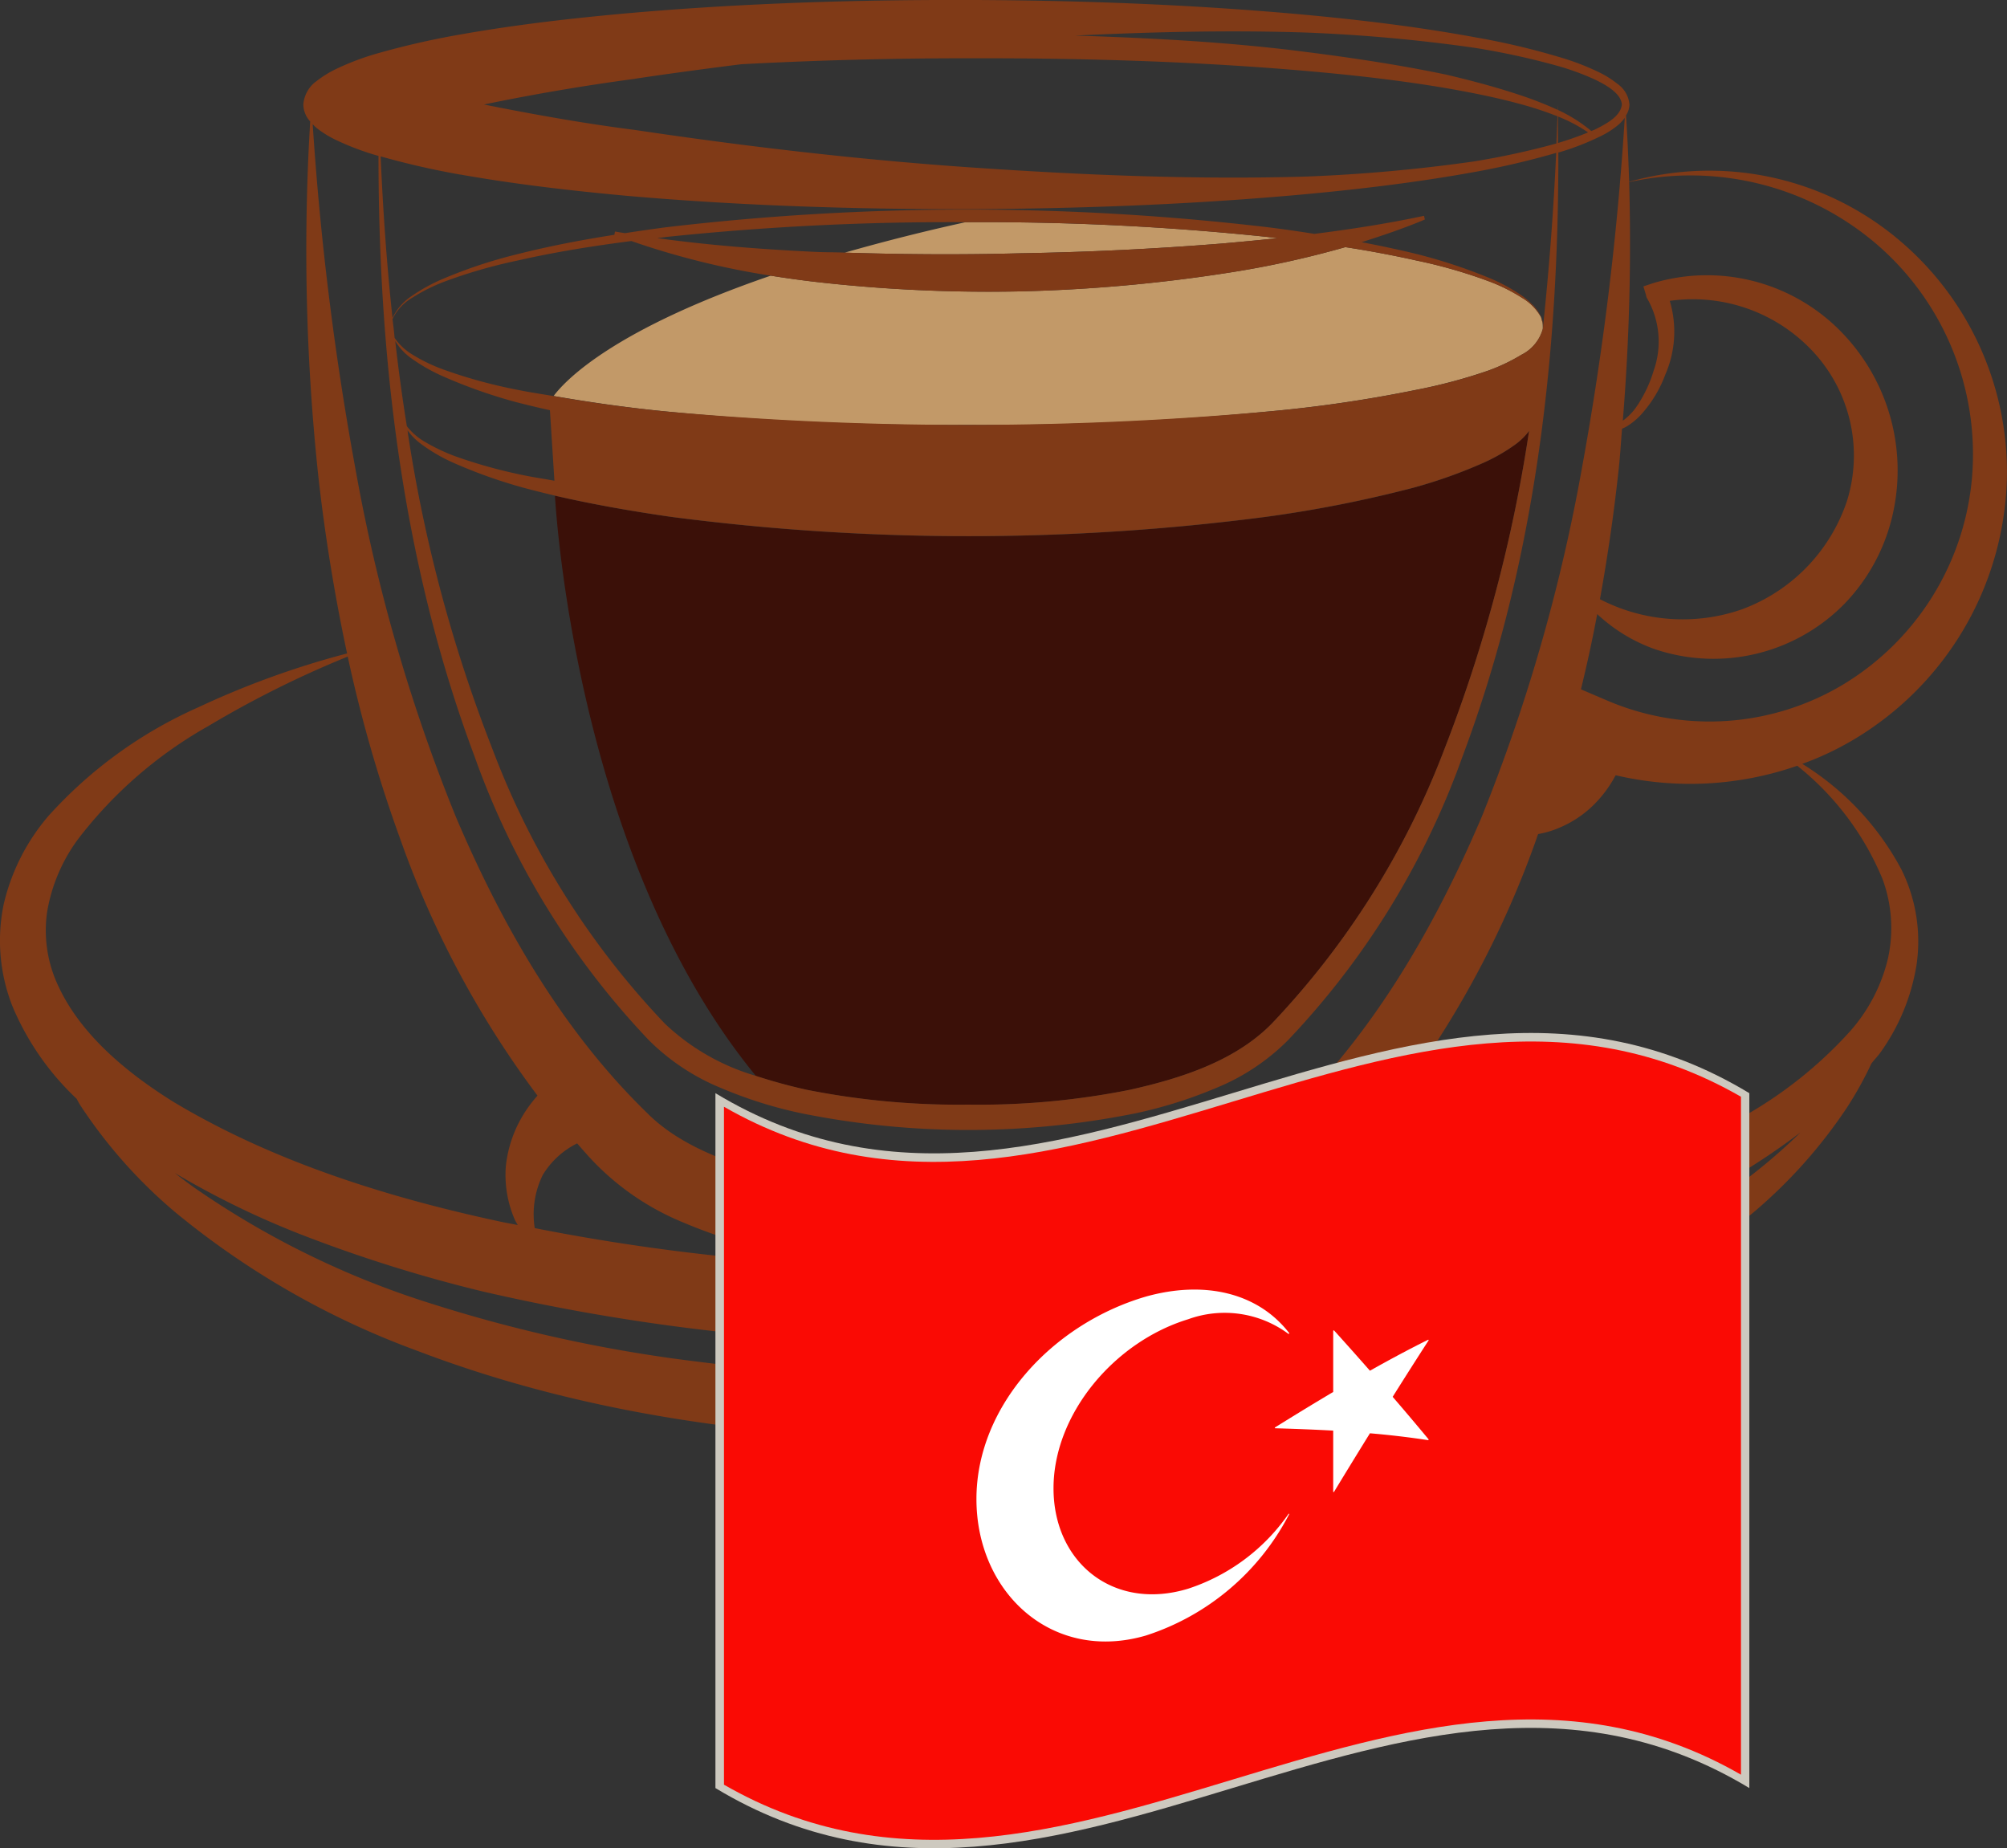 <svg xmlns="http://www.w3.org/2000/svg" width="123.367" height="113.612" viewBox="0 0 123.367 113.612">
    <rect x="0" y="0" width="123.367" height="113.612" fill="#333333" stroke="none"/>
    <defs>
        <style>
            .cls-1{fill:#3b1008}.cls-2{fill:#c29968}.cls-3{fill:#803a17}.cls-4{fill:#cdc9bf}.cls-5{fill:#fa0a04}.cls-6{fill:#fff}
        </style>
    </defs>
    <g id="Group_3451" data-name="Group 3451" transform="translate(-821.213 -1416.456)">
        <g id="Group_146" data-name="Group 146" transform="translate(821.213 1416.456)">
            <g id="Group_145" data-name="Group 145">
                <path id="Path_1364" d="M256.026 658.126a47.908 47.908 0 0 0 9.931.915 47.359 47.359 0 0 0 9.947-.915c3.192-.713 6.463-1.783 8.7-4.05a50.457 50.457 0 0 0 10.613-16.85 91.216 91.216 0 0 0 5.2-19.474.3.3 0 0 0 .017-.119 4.15 4.15 0 0 1-.777.778 10.964 10.964 0 0 1-2.009 1.167 30.339 30.339 0 0 1-4.342 1.546 76.753 76.753 0 0 1-9.023 1.783 141.33 141.33 0 0 1-36.615 0c-2.38-.347-4.763-.761-7.112-1.3.114 1.849 1.54 22.5 12.362 35.675a34.93 34.93 0 0 0 3.108.844z" class="cls-1" data-name="Path 1364" transform="translate(-206.445 -591.134)"/>
                <path id="Path_1365" d="M273.235 613.388a2.534 2.534 0 0 1 .226.243 1.608 1.608 0 0 0-.226-.243z" class="cls-2" data-name="Path 1365" transform="translate(-179.068 -594.69)"/>
                <path id="Path_1366" d="M273.549 613.806a1.432 1.432 0 0 0-.129-.2 1.432 1.432 0 0 1 .129.2z" class="cls-2" data-name="Path 1366" transform="translate(-178.913 -594.51)"/>
                <path id="Path_1367" d="M240.51 620.633c2.315.4 4.631.73 6.981.956a176.951 176.951 0 0 0 18.437.818 177.41 177.41 0 0 0 18.452-.818 82.573 82.573 0 0 0 9.122-1.329 32.506 32.506 0 0 0 4.438-1.182 11.406 11.406 0 0 0 2.06-.978 2.548 2.548 0 0 0 1.312-1.571 3.649 3.649 0 0 0-.017-.428c-.031-.066-.031-.147-.064-.211 0-.033-.017-.057-.017-.09a3.188 3.188 0 0 0-1.183-1.207 10.664 10.664 0 0 0-2.056-1.02 30.622 30.622 0 0 0-4.44-1.272 66.073 66.073 0 0 0-4.359-.819 59.151 59.151 0 0 1-7.354 1.6 97.6 97.6 0 0 1-12.588 1.119 94.047 94.047 0 0 1-12.619-.583 63.808 63.808 0 0 1-2.757-.382c-9.542 3.273-12.558 6.344-13.348 7.397z" class="cls-2" data-name="Path 1367" transform="translate(-206.481 -596.291)"/>
                <path id="Path_1368" d="M261.025 612.558a195.23 195.23 0 0 0 12.474-.606c1.117-.1 2.236-.2 3.368-.325-.209-.015-.419-.048-.616-.072a167.419 167.419 0 0 0-18.483-.908h-.1a122.535 122.535 0 0 0-7.421 1.871c3.6.113 7.182.137 10.778.04z" class="cls-2" data-name="Path 1368" transform="translate(-198.321 -596.988)"/>
                <path id="Path_1369" d="M273.6 614.322a.278.278 0 0 1-.031.154.054.054 0 0 0 .015-.033.353.353 0 0 0 .016-.121z" class="cls-2" data-name="Path 1369" transform="translate(-178.788 -593.908)"/>
                <path id="Path_1370" d="M345.352 632.65a18.645 18.645 0 0 0-7.34-15.253 18.082 18.082 0 0 0-15.876-3.007c-.05-1.36-.1-2.72-.195-4.079a1.331 1.331 0 0 0 .211-.649v-.026a1.717 1.717 0 0 0-.731-1.262 5.787 5.787 0 0 0-1.149-.722 15.429 15.429 0 0 0-2.462-.939 44.531 44.531 0 0 0-5.105-1.2c-3.433-.632-6.884-1.053-10.352-1.378-6.933-.64-13.883-.9-20.834-.923-6.967-.017-13.917.2-20.868.809-3.466.309-6.932.706-10.368 1.314a50.134 50.134 0 0 0-5.134 1.174 16.141 16.141 0 0 0-2.5.948 6.453 6.453 0 0 0-1.2.744 1.946 1.946 0 0 0-.81 1.433 1.578 1.578 0 0 0 .421 1.046 131.081 131.081 0 0 0 .487 21.692 111.141 111.141 0 0 0 1.781 11.01 53.437 53.437 0 0 0-9.153 3.313 27.209 27.209 0 0 0-9.218 6.691 12.779 12.779 0 0 0-2.738 5.419 11.006 11.006 0 0 0 .535 6.254 16.673 16.673 0 0 0 3.953 5.7 4.8 4.8 0 0 0 .325.551 30.425 30.425 0 0 0 5.717 6.406 50.833 50.833 0 0 0 14.891 8.531c10.739 4.1 22.291 5.493 33.631 5.517 11.342-.017 22.894-1.408 33.635-5.508a50.831 50.831 0 0 0 14.887-8.53 30.666 30.666 0 0 0 5.719-6.415 22.252 22.252 0 0 0 1.509-2.714c.16-.219.34-.4.5-.606a12.691 12.691 0 0 0 2.286-5.517 9.96 9.96 0 0 0-.939-5.816 17.05 17.05 0 0 0-6.092-6.489 18.476 18.476 0 0 0 4.276-2.211 19.236 19.236 0 0 0 8.3-15.308zm-43.093-27.436a100.914 100.914 0 0 1 10.335.933 46.293 46.293 0 0 1 5.056 1.093 15.978 15.978 0 0 1 2.4.873c.713.349 1.573.843 1.637 1.516-.064.72-.924 1.182-1.637 1.538-.081.042-.162.066-.243.1a9.239 9.239 0 0 0-2.042-1.29v-.34c0 .114-.015.228-.015.333a23.272 23.272 0 0 0-2.075-.827c-1.571-.535-3.159-.956-4.763-1.336-3.207-.673-6.446-1.134-9.7-1.531-4.357-.511-8.749-.737-13.137-.875 4.72-.226 9.452-.342 14.184-.187zm17.351 6.14a19.479 19.479 0 0 1-1.849.649v-1.626a9.245 9.245 0 0 1 1.849.977zm-58.585-3.3c2.156-.323 4.342-.616 6.531-.891q7.046-.375 14.095-.366c6.48-.015 12.992.164 19.455.68 3.24.261 6.465.6 9.672 1.136 1.588.276 3.192.59 4.749 1.02a20.806 20.806 0 0 1 2.2.73c-.017.551-.05 1.11-.064 1.67-.016 0-.016 0-.016.005a48.02 48.02 0 0 1-5.056 1.1 100.394 100.394 0 0 1-10.335.93c-6.919.2-13.852-.1-20.738-.573-6.9-.48-13.755-1.288-20.5-2.293-3.141-.4-6.268-.963-9.282-1.564a133.31 133.31 0 0 1 9.289-1.58zm-10.741 5.888c3.436.608 6.9 1.005 10.368 1.321 6.952.6 13.9.818 20.868.81 6.95-.033 13.9-.292 20.834-.932 3.468-.325 6.935-.746 10.352-1.369a49.578 49.578 0 0 0 4.943-1.16q-.245 5.323-.8 10.613a1.6 1.6 0 0 0-.226-.721 1.415 1.415 0 0 0-.129-.2.7.7 0 0 0-.114-.154 2.518 2.518 0 0 0-.226-.242 4.951 4.951 0 0 0-.553-.478 10.632 10.632 0 0 0-2.04-1.119 32.539 32.539 0 0 0-4.423-1.466c-1.15-.283-2.3-.526-3.451-.744 1.312-.414 2.626-.86 3.889-1.393l-.05-.228c-2.235.478-4.487.825-6.739 1.11a85.328 85.328 0 0 0-2.8-.4 157.9 157.9 0 0 0-37.1 0 112.9 112.9 0 0 0-2.479.357l-.614-.1-.035.2c-2.023.316-4.032.7-6.024 1.207a29.731 29.731 0 0 0-4.409 1.457 10.882 10.882 0 0 0-2.056 1.119 3.314 3.314 0 0 0-1.15 1.327c-.357-3.3-.584-6.61-.73-9.931a49.454 49.454 0 0 0 4.894 1.12zm10.516 4.088a48.923 48.923 0 0 0 8.569 2.13c.924.147 1.832.276 2.756.382a94.088 94.088 0 0 0 12.619.583 97.62 97.62 0 0 0 12.588-1.119 59.082 59.082 0 0 0 7.354-1.6 66.08 66.08 0 0 1 4.359.82 30.628 30.628 0 0 1 4.44 1.272 10.661 10.661 0 0 1 2.056 1.02 3.189 3.189 0 0 1 1.183 1.207c0 .033.016.057.016.09.033.064.033.145.064.211s.033.145.048.224a.6.6 0 0 0-.015.163.044.044 0 0 0-.017.04 2.548 2.548 0 0 1-1.312 1.571 11.4 11.4 0 0 1-2.058.981 32.5 32.5 0 0 1-4.438 1.182 82.53 82.53 0 0 1-9.122 1.329 208.406 208.406 0 0 1-36.889 0 91.413 91.413 0 0 1-6.981-.955c-.713-.121-1.444-.228-2.156-.373a30.435 30.435 0 0 1-4.423-1.191 10.412 10.412 0 0 1-2.073-.972 3.527 3.527 0 0 1-1.119-1.044c-.033-.382-.081-.763-.129-1.151a3.025 3.025 0 0 1 1.215-1.314 10.765 10.765 0 0 1 2.056-1.02 31.306 31.306 0 0 1 4.44-1.272c2.303-.524 4.634-.893 6.969-1.194zm20.641-1.158a167.39 167.39 0 0 1 18.483.908c.2.024.406.057.616.072-1.132.123-2.251.226-3.368.325a194.5 194.5 0 0 1-12.474.606c-3.6.1-7.178.073-10.774-.041-.566-.024-1.134-.016-1.718-.04-3.271-.155-6.56-.4-9.817-.851l.566-.072a167.911 167.911 0 0 1 18.389-.908zm35.335 6.91a.278.278 0 0 0 .031-.154.283.283 0 0 1-.016.112.071.071 0 0 1-.016.042zm-69.533 1.433a10.891 10.891 0 0 0 2.04 1.158 31.416 31.416 0 0 0 4.423 1.557c.7.178 1.393.349 2.09.5l.276 4.335c-.568-.107-1.136-.188-1.7-.3a30.681 30.681 0 0 1-4.359-1.191 11.494 11.494 0 0 1-2.023-.972 3.8 3.8 0 0 1-.989-.891 112.597 112.597 0 0 1-.713-5.232 3.631 3.631 0 0 0 .953 1.036zm.614 5.274a10.274 10.274 0 0 0 1.994 1.167 31.05 31.05 0 0 0 4.341 1.545 61.3 61.3 0 0 0 1.911.478c2.348.544 4.732.957 7.112 1.3a141.316 141.316 0 0 0 36.615 0 76.763 76.763 0 0 0 9.023-1.783 30.334 30.334 0 0 0 4.342-1.545 10.97 10.97 0 0 0 2.009-1.167 4.161 4.161 0 0 0 .777-.777.3.3 0 0 1-.017.119 91.2 91.2 0 0 1-5.2 19.474 50.456 50.456 0 0 1-10.612 16.85c-2.236 2.268-5.508 3.337-8.7 4.05a47.358 47.358 0 0 1-9.947.915 47.911 47.911 0 0 1-9.931-.915 32.887 32.887 0 0 1-3.111-.851 13.713 13.713 0 0 1-5.59-3.2 49.983 49.983 0 0 1-10.594-16.85 90.188 90.188 0 0 1-5.217-19.474c0-.055-.017-.1-.017-.154a3.861 3.861 0 0 0 .81.818zm-6.641-19.636c.081.081.16.16.243.233a6.424 6.424 0 0 0 1.2.739 16.7 16.7 0 0 0 2.5.946l.1.026c0 12.491 1.476 25.11 5.915 36.945a49.247 49.247 0 0 0 10.692 17.4 13.527 13.527 0 0 0 4.44 2.949 26.712 26.712 0 0 0 4.973 1.562 51.981 51.981 0 0 0 20.494 0 27.285 27.285 0 0 0 4.975-1.562 13.376 13.376 0 0 0 4.423-2.942 49.314 49.314 0 0 0 10.71-17.408c4.471-11.9 5.928-24.6 5.9-37.156a.115.115 0 0 1 .05-.007 16.035 16.035 0 0 0 2.462-.95 5.313 5.313 0 0 0 1.149-.719 2.484 2.484 0 0 0 .423-.456 183.577 183.577 0 0 1-2.643 21.589 108 108 0 0 1-6.154 21.394c-2.885 6.763-6.61 13.195-11.761 18.2-2.156 2.147-5.575 3.346-9.008 4.091a60.324 60.324 0 0 1-21.532-.008c-3.435-.737-6.869-1.944-8.99-4.083-5.169-5.022-8.88-11.438-11.763-18.21a106.593 106.593 0 0 1-6.173-21.394 183.527 183.527 0 0 1-2.627-21.178zm83.417 10.855a10.089 10.089 0 0 1 8.749 3.06 9.382 9.382 0 0 1 2.137 9.253 10.713 10.713 0 0 1-6.48 6.658 11.064 11.064 0 0 1-8.7-.632 112.22 112.22 0 0 0 1.117-7.672c.114-.939.164-1.878.242-2.81a1.93 1.93 0 0 0 .325-.162 4.08 4.08 0 0 0 1-.884 7.506 7.506 0 0 0 1.329-2.268 6.605 6.605 0 0 0 .279-4.542zM308.446 675.2a5.3 5.3 0 0 1 .632 3.426 119.554 119.554 0 0 1-13.156 1.937c-2.883.266-5.8.437-8.716.542a50.5 50.5 0 0 0 6.044-.913 32.211 32.211 0 0 0 5.8-1.841 16.134 16.134 0 0 0 5.377-3.6c.5-.535.989-1.086 1.459-1.628a8.234 8.234 0 0 1 .777.388 5.036 5.036 0 0 1 1.783 1.689zm-33.1 5.857c-.388-.017-.794-.017-1.183-.041a128.563 128.563 0 0 1-19.3-2.31 5.481 5.481 0 0 1 .487-3.256 5.108 5.108 0 0 1 2.121-1.952c.357.414.731.842 1.119 1.239a16.153 16.153 0 0 0 5.379 3.613 32.654 32.654 0 0 0 5.8 1.841 48.49 48.49 0 0 0 5.579.869zM225.6 663.871a7.976 7.976 0 0 1-.713-4.585 10.419 10.419 0 0 1 1.911-4.5 26.371 26.371 0 0 1 8-6.941 63 63 0 0 1 8.569-4.271 85.461 85.461 0 0 0 3.223 11.2 59.051 59.051 0 0 0 8.442 15.789 8.241 8.241 0 0 0-.68.873 7.634 7.634 0 0 0-1.264 3.446 6.886 6.886 0 0 0 .566 3.343c.05.107.114.187.162.292-.388-.081-.794-.145-1.183-.235-7.031-1.514-14-3.741-20.007-7.354-2.947-1.84-5.671-4.158-7.026-7.057zm103.021 12.353a53.715 53.715 0 0 1-14.727 7.169 89.406 89.406 0 0 1-16.087 3.5 119.673 119.673 0 0 1-16.526.979 120.938 120.938 0 0 1-16.524-.972 89.093 89.093 0 0 1-16.087-3.5 53.564 53.564 0 0 1-14.727-7.178c-.4-.283-.809-.59-1.2-.9a52.993 52.993 0 0 0 8.086 3.905 88.25 88.25 0 0 0 10.822 3.37 126.127 126.127 0 0 0 22.293 3.093c14.953.6 30.117-.7 44.438-5.581a60.394 60.394 0 0 0 10.368-4.642 41.652 41.652 0 0 0 3.922-2.648 34.414 34.414 0 0 1-4.055 3.405zm9.056-19.06a8.694 8.694 0 0 1 .357 5.006 10.38 10.38 0 0 1-2.315 4.431 26 26 0 0 1-8.426 6.191 63.028 63.028 0 0 1-10.028 3.863c-2.365.68-4.763 1.248-7.178 1.766.05-.13.13-.243.18-.38a6.664 6.664 0 0 0 .421-3.558 8.192 8.192 0 0 0-1.573-3.49 8.069 8.069 0 0 0-.775-.877 59.558 59.558 0 0 0 8.1-15.35c.031-.1.064-.195.1-.281.033-.009.1-.016.13-.026a5.688 5.688 0 0 0 1.215-.382 6.668 6.668 0 0 0 2.058-1.376 7.528 7.528 0 0 0 1.343-1.8.033.033 0 0 0 .017-.033 20.047 20.047 0 0 0 11.164-.583 17.41 17.41 0 0 1 5.206 6.878zM320.84 646.3l-1.669-.713a87.27 87.27 0 0 0 1-4.625 10.159 10.159 0 0 0 3.468 2.13 11.272 11.272 0 0 0 11.715-2.746 11.566 11.566 0 0 0 3-5.6 12.2 12.2 0 0 0-3.5-11.445 11.52 11.52 0 0 0-11.243-2.683l-.6.2.164.551v.015l.033.121.031.05a5.32 5.32 0 0 1 .4 4.447 7.886 7.886 0 0 1-1.036 2.187 3.546 3.546 0 0 1-.81.851.2.2 0 0 1-.048.031 134.294 134.294 0 0 0 .39-14.663 17.586 17.586 0 0 1 15.212 3.817 17.04 17.04 0 0 1 5.864 14.321 16.527 16.527 0 0 1-7.906 12.735 15.98 15.98 0 0 1-14.465 1.019z" class="cls-3" data-name="Path 1370" transform="translate(-221.993 -603.214)"/>
            </g>
        </g>
        <g id="Group_394" data-name="Group 394" transform="translate(865.189 1479.954)">
            <path id="Path_3920" d="M309.475 684.181c-21.185-12.814-42.367 12.816-63.552 0v-42.715c21.185 12.816 42.367-12.816 63.552 0z" class="cls-4" data-name="Path 3920" transform="translate(-245.923 -637.767)"/>
            <g id="Group_393" data-name="Group 393" transform="translate(.526 .524)">
                <path id="Path_3921" d="M308.721 683.119c-20.837-11.995-41.675 12.6-62.512.616v-41.673c20.837 11.985 41.675-12.61 62.512-.616z" class="cls-5" data-name="Path 3921" transform="translate(-246.209 -638.052)"/>
                <g id="Group_392" data-name="Group 392" transform="translate(15.523 15.251)">
                    <path id="Path_3922" d="M273.827 660.148a12.081 12.081 0 0 1-6.156 4.585c-4.567 1.395-8.282-1.584-8.282-6.169 0-4.55 3.716-9 8.282-10.394a6.583 6.583 0 0 1 6.156.9.021.021 0 0 0 .022 0 .047.047 0 0 0 .031-.039.022.022 0 0 0-.011-.018c-1.926-2.483-5.214-3.238-8.8-2.235-5.745 1.681-10.418 6.733-10.418 12.446 0 5.776 4.673 10.071 10.418 8.389a15.144 15.144 0 0 0 8.8-7.448.027.027 0 0 0-.007-.039.035.035 0 0 0-.035.022z" class="cls-6" data-name="Path 3922" transform="translate(-254.656 -646.351)"/>
                    <path id="Path_3923" d="M274.083 648.3a.023.023 0 0 0-.033-.006c-1.189.59-2.38 1.23-3.569 1.9q-1.1-1.254-2.205-2.475a.025.025 0 0 0-.033 0 .036.036 0 0 0-.02.031v3.75c-1.191.706-2.38 1.434-3.569 2.174a.044.044 0 0 0-.02.035.022.022 0 0 0 .02.022c1.189.035 2.378.079 3.569.145v3.753a.023.023 0 0 0 .02.024h.009a.048.048 0 0 0 .024-.018q1.1-1.811 2.205-3.595c1.189.1 2.38.239 3.569.421a.039.039 0 0 0 .033-.017.033.033 0 0 0 0-.037q-1.1-1.326-2.205-2.608 1.1-1.753 2.205-3.464a.028.028 0 0 0 0-.035z" class="cls-6" data-name="Path 3923" transform="translate(-246.298 -645.209)"/>
                </g>
            </g>
        </g>
    </g>
</svg>
